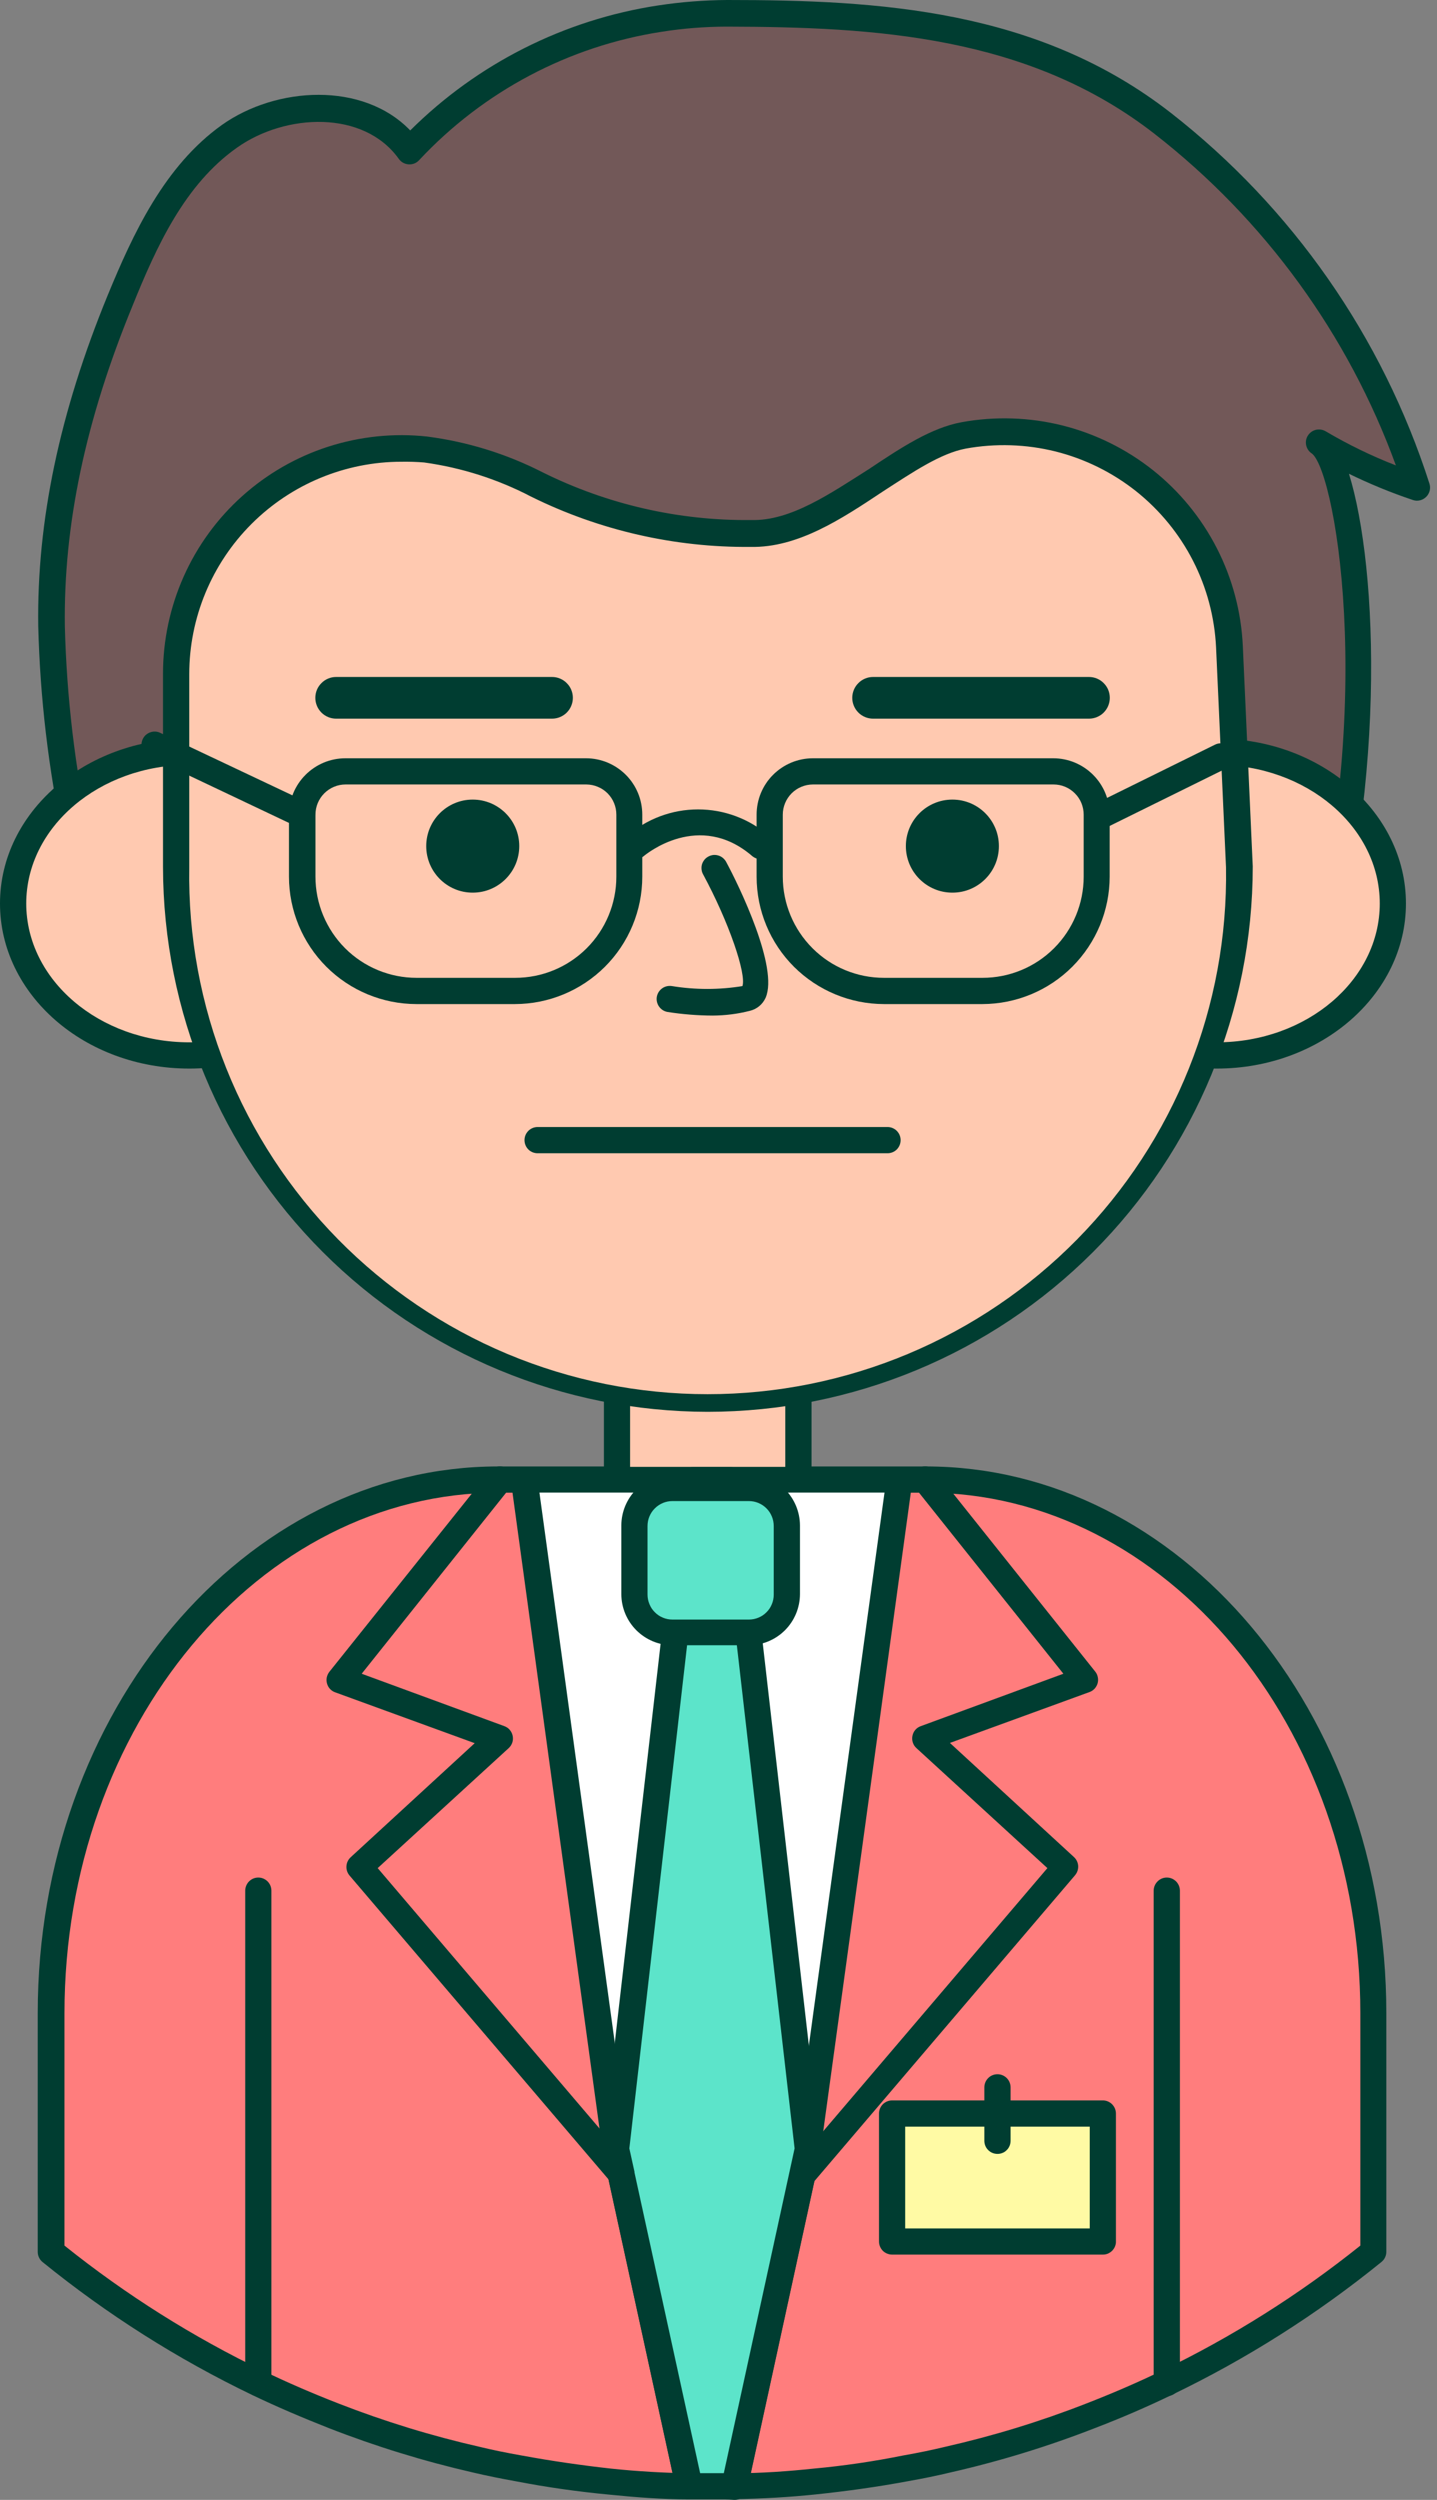 <svg width="23" height="40" viewBox="0 0 23 40" fill="none" xmlns="http://www.w3.org/2000/svg">
<rect x="0" y="0" width="23" height="40" fill="#808080" stroke="none"/>
<path d="M10.566 0.308C10.923 0.253 11.284 0.225 11.646 0.224C14.163 0.224 16.582 0.401 18.617 1.987C20.525 3.474 21.941 5.503 22.678 7.807C22.131 7.628 21.606 7.391 21.111 7.098C21.599 7.386 22.329 11.713 20.901 16.24L1.336 16.009C1.221 15.607 1.401 15.132 1.418 14.732C1.408 14.286 1.341 13.842 1.221 13.412C0.983 12.298 0.849 11.164 0.82 10.025C0.795 8.206 1.24 6.48 1.917 4.814C2.322 3.824 2.8 2.8 3.673 2.184C4.546 1.567 5.93 1.554 6.553 2.417C7.618 1.286 9.031 0.544 10.566 0.308Z" fill="#725858"/>
<path d="M20.899 16.443L1.336 16.219C1.291 16.218 1.247 16.203 1.211 16.176C1.175 16.148 1.149 16.11 1.137 16.066C1.074 15.757 1.08 15.438 1.156 15.132C1.183 14.994 1.202 14.854 1.21 14.713C1.21 14.383 1.166 14.054 1.08 13.735C1.059 13.639 1.036 13.54 1.017 13.442C0.776 12.315 0.641 11.168 0.612 10.016C0.589 8.338 0.952 6.605 1.724 4.724C2.125 3.751 2.628 2.656 3.555 1.997C4.422 1.384 5.808 1.301 6.566 2.087C7.641 1.018 9.029 0.317 10.528 0.088C10.896 0.032 11.268 0.002 11.64 0C14.067 0 16.613 0.149 18.74 1.806C20.684 3.323 22.126 5.39 22.879 7.738C22.891 7.775 22.892 7.814 22.883 7.852C22.873 7.89 22.854 7.924 22.826 7.951C22.799 7.978 22.764 7.997 22.726 8.006C22.689 8.015 22.649 8.013 22.613 8C22.263 7.883 21.922 7.742 21.591 7.581C22.055 9.074 22.22 12.72 21.1 16.29C21.088 16.334 21.061 16.373 21.025 16.401C20.989 16.428 20.944 16.443 20.899 16.443ZM1.514 15.802L20.746 16.011C22.088 11.627 21.396 7.593 21.002 7.26C20.955 7.231 20.921 7.185 20.908 7.132C20.894 7.079 20.902 7.022 20.93 6.975C20.959 6.927 21.005 6.892 21.059 6.878C21.113 6.865 21.17 6.873 21.218 6.901C21.577 7.113 21.953 7.296 22.342 7.447C21.579 5.352 20.241 3.514 18.482 2.144C16.46 0.568 13.993 0.432 11.64 0.426H11.625C11.28 0.427 10.934 0.454 10.593 0.508C9.104 0.737 7.736 1.462 6.708 2.563C6.687 2.586 6.661 2.604 6.632 2.616C6.603 2.627 6.572 2.632 6.541 2.63C6.51 2.628 6.479 2.619 6.452 2.604C6.425 2.589 6.401 2.568 6.383 2.542C5.821 1.756 4.569 1.814 3.797 2.36C2.958 2.949 2.507 3.937 2.119 4.898C1.368 6.725 1.015 8.403 1.038 10.025C1.067 11.153 1.199 12.277 1.435 13.381C1.454 13.477 1.475 13.572 1.496 13.666C1.591 14.02 1.638 14.384 1.636 14.751C1.626 14.906 1.606 15.061 1.575 15.214C1.533 15.407 1.512 15.604 1.514 15.802Z" fill="#003D31"/>
<path d="M21.988 32.211V36.031C20.969 36.857 19.857 37.561 18.675 38.129C18.279 38.321 17.875 38.495 17.463 38.653C16.72 38.943 15.958 39.177 15.181 39.354C14.954 39.408 14.727 39.455 14.497 39.494C14.023 39.585 13.541 39.655 13.052 39.704C12.632 39.748 12.191 39.771 11.753 39.78C11.636 39.78 11.52 39.78 11.403 39.78C11.285 39.78 11.155 39.78 11.034 39.78C10.601 39.771 10.175 39.746 9.754 39.704C9.266 39.658 8.784 39.588 8.309 39.494C8.078 39.455 7.851 39.408 7.625 39.354C6.849 39.177 6.087 38.944 5.345 38.655C4.934 38.496 4.529 38.321 4.132 38.131C2.95 37.563 1.839 36.859 0.82 36.033V32.211C0.82 27.498 4.025 23.674 7.982 23.674H14.824C18.782 23.674 21.988 27.498 21.988 32.211Z" fill="#FF7D7D"/>
<path d="M11.405 39.992C11.279 39.992 11.153 39.992 11.029 39.992C10.61 39.992 10.167 39.958 9.735 39.914C9.251 39.868 8.758 39.799 8.267 39.704C8.021 39.66 7.795 39.614 7.572 39.562C6.787 39.382 6.016 39.145 5.265 38.852C4.846 38.687 4.426 38.508 4.038 38.322C2.84 37.746 1.714 37.032 0.682 36.195C0.658 36.175 0.638 36.151 0.625 36.123C0.611 36.095 0.604 36.064 0.604 36.033V32.211C0.604 27.387 3.91 23.464 7.975 23.464H14.818C18.883 23.464 22.189 27.389 22.189 32.211V36.031C22.189 36.062 22.182 36.093 22.168 36.121C22.155 36.149 22.135 36.173 22.111 36.193C21.079 37.03 19.953 37.744 18.755 38.32C18.371 38.506 17.958 38.685 17.528 38.85C16.777 39.143 16.006 39.38 15.22 39.559C15 39.612 14.774 39.658 14.526 39.702C14.042 39.792 13.549 39.861 13.058 39.912C12.638 39.956 12.202 39.981 11.745 39.989C11.642 39.989 11.524 39.992 11.405 39.992ZM1.032 35.931C2.018 36.72 3.089 37.395 4.227 37.942C4.602 38.123 5.005 38.297 5.424 38.46C6.156 38.745 6.908 38.976 7.673 39.15C7.883 39.201 8.107 39.247 8.347 39.289C8.823 39.377 9.303 39.446 9.777 39.499C10.197 39.543 10.616 39.568 11.036 39.574C11.273 39.574 11.508 39.574 11.745 39.574C12.194 39.574 12.624 39.541 13.026 39.499C13.502 39.455 13.983 39.385 14.457 39.289C14.698 39.247 14.918 39.201 15.13 39.15C15.897 38.976 16.649 38.746 17.381 38.46C17.801 38.297 18.203 38.123 18.579 37.942C19.716 37.395 20.788 36.72 21.773 35.931V32.211C21.773 27.62 18.654 23.884 14.822 23.884H7.984C4.151 23.884 1.032 27.62 1.032 32.211V35.931Z" fill="#003D31"/>
<path d="M10.356 35.482C10.326 35.482 10.296 35.475 10.268 35.462C10.241 35.45 10.216 35.431 10.197 35.408L5.594 30.009C5.559 29.967 5.541 29.914 5.545 29.859C5.548 29.805 5.573 29.754 5.613 29.717L7.598 27.892L5.364 27.078C5.332 27.067 5.304 27.048 5.282 27.024C5.259 27 5.243 26.97 5.234 26.938C5.225 26.906 5.224 26.872 5.23 26.84C5.237 26.808 5.251 26.777 5.271 26.751L7.839 23.54C7.874 23.497 7.924 23.47 7.979 23.464C8.034 23.458 8.089 23.474 8.133 23.508C8.176 23.543 8.204 23.593 8.21 23.648C8.216 23.703 8.2 23.759 8.166 23.802L5.789 26.781L8.074 27.62C8.107 27.632 8.137 27.653 8.16 27.68C8.183 27.708 8.199 27.74 8.206 27.776C8.213 27.811 8.211 27.847 8.2 27.881C8.189 27.915 8.169 27.946 8.143 27.97L6.045 29.891L10.515 35.136C10.541 35.166 10.558 35.203 10.564 35.243C10.569 35.283 10.563 35.323 10.547 35.36C10.53 35.396 10.503 35.427 10.469 35.449C10.435 35.47 10.396 35.482 10.356 35.482Z" fill="#003D31"/>
<path d="M12.454 35.482C12.414 35.482 12.374 35.47 12.341 35.449C12.307 35.427 12.28 35.396 12.263 35.36C12.246 35.323 12.24 35.283 12.246 35.243C12.251 35.203 12.268 35.166 12.294 35.136L16.764 29.891L14.667 27.97C14.64 27.946 14.621 27.915 14.61 27.881C14.599 27.847 14.597 27.811 14.604 27.776C14.611 27.74 14.626 27.708 14.649 27.68C14.673 27.653 14.702 27.632 14.736 27.62L17.02 26.781L14.644 23.802C14.609 23.759 14.594 23.703 14.6 23.648C14.606 23.593 14.634 23.543 14.677 23.508C14.72 23.474 14.775 23.458 14.831 23.464C14.886 23.47 14.936 23.497 14.971 23.54L17.53 26.747C17.551 26.773 17.565 26.803 17.571 26.836C17.578 26.868 17.577 26.902 17.568 26.934C17.559 26.966 17.542 26.995 17.52 27.02C17.497 27.044 17.469 27.063 17.438 27.074L15.204 27.888L17.188 29.713C17.229 29.75 17.253 29.801 17.257 29.855C17.26 29.91 17.242 29.963 17.207 30.005L12.605 35.404C12.586 35.427 12.563 35.445 12.537 35.459C12.511 35.472 12.483 35.48 12.454 35.482Z" fill="#003D31"/>
<path d="M9.876 23.67V21.998H12.779V23.67" fill="#FFC9B0"/>
<path d="M12.779 23.88C12.723 23.88 12.67 23.858 12.63 23.818C12.591 23.779 12.569 23.725 12.569 23.67V22.201H10.085V23.67C10.085 23.725 10.063 23.779 10.024 23.818C9.985 23.858 9.931 23.88 9.876 23.88C9.82 23.88 9.767 23.858 9.727 23.818C9.688 23.779 9.666 23.725 9.666 23.67V21.992C9.666 21.936 9.688 21.883 9.727 21.843C9.767 21.804 9.82 21.782 9.876 21.782H12.779C12.835 21.782 12.888 21.804 12.927 21.843C12.966 21.883 12.989 21.936 12.989 21.992V23.67C12.989 23.725 12.966 23.779 12.927 23.818C12.888 23.858 12.835 23.88 12.779 23.88Z" fill="#003D31"/>
<path d="M3.031 16.888C4.589 16.888 5.852 15.8 5.852 14.457C5.852 13.114 4.589 12.026 3.031 12.026C1.473 12.026 0.21 13.114 0.21 14.457C0.21 15.8 1.473 16.888 3.031 16.888Z" fill="#FFC9B0"/>
<path d="M3.031 17.098C1.353 17.098 0 15.913 0 14.457C0 13.001 1.359 11.818 3.031 11.818C4.703 11.818 6.06 13.001 6.06 14.457C6.06 15.913 4.692 17.098 3.031 17.098ZM3.031 12.238C1.59 12.238 0.42 13.234 0.42 14.457C0.42 15.68 1.59 16.678 3.031 16.678C4.472 16.678 5.641 15.682 5.641 14.457C5.641 13.232 4.47 12.238 3.031 12.238Z" fill="#003D31"/>
<path d="M19.474 16.888C21.033 16.888 22.296 15.8 22.296 14.457C22.296 13.114 21.033 12.026 19.474 12.026C17.916 12.026 16.653 13.114 16.653 14.457C16.653 15.8 17.916 16.888 19.474 16.888Z" fill="#FFC9B0"/>
<path d="M19.474 17.098C17.796 17.098 16.443 15.913 16.443 14.457C16.443 13.001 17.803 11.818 19.474 11.818C21.146 11.818 22.503 13.001 22.503 14.457C22.503 15.913 21.144 17.098 19.474 17.098ZM19.474 12.238C18.033 12.238 16.863 13.234 16.863 14.457C16.863 15.68 18.033 16.678 19.474 16.678C20.916 16.678 22.084 15.682 22.084 14.457C22.084 13.232 20.913 12.238 19.474 12.238Z" fill="#003D31"/>
<path d="M11.327 22.38C9.071 22.38 6.907 21.483 5.311 19.888C3.716 18.292 2.819 16.128 2.819 13.872V10.78C2.819 10.274 2.926 9.774 3.132 9.313C3.337 8.851 3.638 8.437 4.014 8.099C4.389 7.761 4.832 7.506 5.313 7.349C5.794 7.193 6.302 7.14 6.805 7.193C8.584 7.386 9.041 8.479 12.009 8.531C13.234 8.552 14.388 7.151 15.411 6.962C15.918 6.869 16.439 6.886 16.938 7.011C17.438 7.137 17.905 7.367 18.308 7.688C18.711 8.009 19.041 8.412 19.275 8.871C19.509 9.33 19.642 9.833 19.665 10.348L19.825 13.872C19.825 16.127 18.931 18.289 17.337 19.885C15.744 21.48 13.582 22.378 11.327 22.38Z" fill="#FFC9B0"/>
<path d="M11.327 22.59C9.016 22.587 6.8 21.667 5.166 20.033C3.532 18.399 2.612 16.183 2.609 13.872V10.78C2.609 10.244 2.722 9.714 2.94 9.225C3.158 8.735 3.477 8.297 3.876 7.939C4.275 7.581 4.744 7.311 5.254 7.147C5.765 6.983 6.303 6.927 6.836 6.985C7.478 7.068 8.101 7.26 8.678 7.554C9.717 8.071 10.863 8.334 12.024 8.321C12.653 8.338 13.282 7.902 13.912 7.503C14.421 7.163 14.904 6.845 15.39 6.756C15.926 6.658 16.477 6.676 17.006 6.808C17.534 6.941 18.028 7.185 18.455 7.524C18.881 7.863 19.23 8.29 19.478 8.775C19.726 9.26 19.867 9.793 19.892 10.337L20.051 13.863C20.051 16.177 19.131 18.396 17.496 20.032C15.86 21.669 13.641 22.588 11.327 22.59ZM6.427 7.388C5.526 7.388 4.662 7.747 4.025 8.384C3.388 9.021 3.03 9.885 3.029 10.786V13.878C3.011 14.979 3.213 16.072 3.622 17.094C4.031 18.116 4.64 19.046 5.412 19.831C6.184 20.615 7.105 21.238 8.12 21.664C9.136 22.089 10.225 22.308 11.326 22.308C12.427 22.308 13.517 22.089 14.532 21.664C15.548 21.238 16.468 20.615 17.24 19.831C18.013 19.046 18.621 18.116 19.03 17.094C19.439 16.072 19.641 14.979 19.623 13.878L19.464 10.362C19.441 9.878 19.316 9.404 19.095 8.973C18.874 8.541 18.563 8.162 18.184 7.86C17.804 7.559 17.365 7.342 16.895 7.224C16.424 7.107 15.934 7.091 15.457 7.178C15.055 7.254 14.618 7.549 14.134 7.862C13.465 8.307 12.77 8.766 12.015 8.751C10.798 8.762 9.595 8.487 8.504 7.948C7.968 7.668 7.389 7.483 6.79 7.4C6.669 7.39 6.548 7.386 6.427 7.388Z" fill="#003D31"/>
<path d="M14.398 23.67L12.93 34.38L12.835 34.815L11.755 39.771C11.638 39.771 11.522 39.771 11.405 39.771C11.287 39.771 11.157 39.771 11.036 39.771L9.949 34.787L9.861 34.383L8.393 23.672L14.398 23.67Z" fill="white"/>
<path d="M11.405 39.992C11.279 39.992 11.153 39.992 11.029 39.992C10.981 39.993 10.933 39.977 10.895 39.946C10.856 39.916 10.83 39.873 10.82 39.826L9.733 34.842C9.734 34.838 9.734 34.833 9.733 34.829L9.647 34.435L8.179 23.71V23.68C8.179 23.625 8.201 23.571 8.24 23.532C8.279 23.493 8.333 23.471 8.388 23.471H14.392C14.448 23.471 14.501 23.493 14.54 23.532C14.58 23.571 14.602 23.625 14.602 23.68C14.602 23.691 14.602 23.699 14.602 23.71L13.133 34.418L13.041 34.867L11.961 39.822C11.95 39.869 11.924 39.912 11.886 39.942C11.847 39.972 11.8 39.988 11.751 39.987C11.642 39.989 11.524 39.992 11.405 39.992ZM11.206 39.572C11.332 39.572 11.459 39.572 11.585 39.572L12.726 34.34L14.157 23.882H8.634L10.069 34.357L10.155 34.747C10.155 34.747 10.155 34.747 10.155 34.76L11.206 39.572Z" fill="#003D31"/>
<path d="M12.93 34.385L12.835 34.819L11.755 39.776C11.638 39.776 11.522 39.776 11.405 39.776C11.287 39.776 11.157 39.776 11.036 39.776L9.949 34.792L9.861 34.387L10.809 26.118L11.076 23.81L11.09 23.685H11.701L11.715 23.81L11.982 26.118L12.93 34.385Z" fill="#5CE4CA"/>
<path d="M11.405 39.992C11.279 39.992 11.153 39.992 11.029 39.992C10.981 39.993 10.933 39.977 10.895 39.947C10.856 39.916 10.83 39.874 10.82 39.826L9.733 34.842C9.734 34.838 9.734 34.833 9.733 34.829L9.647 34.435C9.644 34.412 9.644 34.389 9.647 34.366L10.876 23.668C10.88 23.615 10.905 23.566 10.943 23.53C10.982 23.494 11.033 23.475 11.086 23.475H11.697C11.752 23.475 11.806 23.497 11.845 23.536C11.884 23.576 11.906 23.629 11.906 23.684L11.921 23.789L13.135 34.374C13.139 34.397 13.139 34.42 13.135 34.443L11.961 39.834C11.95 39.882 11.924 39.925 11.886 39.955C11.847 39.985 11.8 40.001 11.751 40C11.642 39.989 11.524 39.992 11.405 39.992ZM11.206 39.572C11.332 39.572 11.459 39.572 11.585 39.572L12.718 34.376L11.514 23.888H11.277L10.073 34.376L10.155 34.748C10.155 34.748 10.155 34.748 10.155 34.76L11.206 39.572Z" fill="#003D31"/>
<path d="M4.134 38.341C4.079 38.341 4.025 38.319 3.986 38.279C3.947 38.24 3.925 38.187 3.925 38.131V30.252C3.925 30.197 3.947 30.143 3.986 30.104C4.025 30.064 4.079 30.042 4.134 30.042C4.19 30.042 4.243 30.064 4.283 30.104C4.322 30.143 4.344 30.197 4.344 30.252V38.127C4.345 38.155 4.34 38.182 4.329 38.208C4.319 38.234 4.304 38.258 4.284 38.278C4.265 38.298 4.241 38.313 4.216 38.324C4.19 38.335 4.162 38.341 4.134 38.341Z" fill="#003D31"/>
<path d="M18.675 38.341C18.62 38.341 18.566 38.319 18.527 38.279C18.488 38.24 18.465 38.187 18.465 38.131V30.252C18.465 30.197 18.488 30.143 18.527 30.104C18.566 30.064 18.62 30.042 18.675 30.042C18.731 30.042 18.784 30.064 18.824 30.104C18.863 30.143 18.885 30.197 18.885 30.252V38.127C18.886 38.155 18.881 38.182 18.87 38.208C18.86 38.234 18.845 38.258 18.825 38.278C18.806 38.298 18.782 38.313 18.757 38.324C18.731 38.335 18.703 38.341 18.675 38.341Z" fill="#003D31"/>
<path d="M11.984 23.8H10.765C10.428 23.8 10.155 24.073 10.155 24.41V25.505C10.155 25.842 10.428 26.116 10.765 26.116H11.984C12.321 26.116 12.594 25.842 12.594 25.505V24.41C12.594 24.073 12.321 23.8 11.984 23.8Z" fill="#5CE4CA"/>
<path d="M11.986 26.325H10.763C10.546 26.325 10.338 26.238 10.185 26.085C10.032 25.932 9.945 25.724 9.945 25.507V24.408C9.945 24.191 10.032 23.984 10.185 23.83C10.338 23.677 10.546 23.591 10.763 23.59H11.986C12.203 23.591 12.411 23.677 12.564 23.83C12.717 23.984 12.803 24.191 12.804 24.408V25.507C12.803 25.724 12.717 25.932 12.564 26.085C12.411 26.238 12.203 26.325 11.986 26.325ZM10.763 24.018C10.657 24.018 10.556 24.06 10.481 24.135C10.406 24.209 10.364 24.311 10.364 24.417V25.516C10.364 25.568 10.375 25.62 10.395 25.668C10.415 25.717 10.444 25.761 10.481 25.797C10.518 25.835 10.562 25.864 10.611 25.884C10.659 25.904 10.711 25.914 10.763 25.914H11.986C12.038 25.914 12.09 25.904 12.138 25.884C12.187 25.864 12.231 25.835 12.268 25.797C12.305 25.761 12.334 25.717 12.354 25.668C12.374 25.62 12.384 25.568 12.384 25.516V24.417C12.384 24.311 12.342 24.209 12.268 24.135C12.193 24.06 12.092 24.018 11.986 24.018H10.763Z" fill="#003D31"/>
<path d="M7.566 14.283C7.977 14.283 8.311 13.95 8.311 13.538C8.311 13.127 7.977 12.794 7.566 12.794C7.155 12.794 6.822 13.127 6.822 13.538C6.822 13.95 7.155 14.283 7.566 14.283Z" fill="#003D31"/>
<path d="M15.244 14.283C15.655 14.283 15.988 13.95 15.988 13.538C15.988 13.127 15.655 12.794 15.244 12.794C14.832 12.794 14.499 13.127 14.499 13.538C14.499 13.95 14.832 14.283 15.244 14.283Z" fill="#003D31"/>
<path d="M11.405 16.25C11.163 16.249 10.922 16.229 10.683 16.192C10.656 16.187 10.63 16.177 10.607 16.162C10.584 16.147 10.564 16.128 10.548 16.105C10.532 16.083 10.521 16.057 10.515 16.03C10.509 16.003 10.508 15.976 10.513 15.948C10.518 15.921 10.528 15.895 10.543 15.872C10.558 15.849 10.577 15.829 10.6 15.813C10.622 15.797 10.648 15.786 10.675 15.78C10.702 15.774 10.73 15.774 10.757 15.778C11.13 15.839 11.51 15.839 11.883 15.778C11.948 15.586 11.673 14.768 11.254 13.991C11.24 13.967 11.232 13.94 11.229 13.912C11.226 13.884 11.228 13.856 11.236 13.829C11.244 13.803 11.258 13.778 11.275 13.756C11.293 13.735 11.315 13.717 11.34 13.704C11.364 13.691 11.392 13.683 11.419 13.68C11.447 13.678 11.475 13.681 11.502 13.69C11.528 13.698 11.553 13.712 11.574 13.731C11.595 13.749 11.613 13.771 11.625 13.796C11.835 14.184 12.464 15.487 12.254 15.965C12.231 16.017 12.195 16.064 12.151 16.1C12.107 16.136 12.054 16.162 11.998 16.175C11.804 16.224 11.605 16.249 11.405 16.25Z" fill="#003D31"/>
<path d="M14.205 18.453H8.605C8.549 18.453 8.496 18.431 8.456 18.392C8.417 18.352 8.395 18.299 8.395 18.243C8.395 18.188 8.417 18.134 8.456 18.095C8.496 18.055 8.549 18.033 8.605 18.033H14.205C14.261 18.033 14.314 18.055 14.354 18.095C14.393 18.134 14.415 18.188 14.415 18.243C14.415 18.299 14.393 18.352 14.354 18.392C14.314 18.431 14.261 18.453 14.205 18.453Z" fill="#003D31"/>
<path d="M8.835 11.499H5.38C5.292 11.499 5.207 11.464 5.145 11.402C5.082 11.339 5.047 11.254 5.047 11.166C5.047 11.077 5.082 10.992 5.145 10.93C5.207 10.867 5.292 10.832 5.38 10.832H8.835C8.924 10.832 9.009 10.867 9.071 10.93C9.134 10.992 9.169 11.077 9.169 11.166C9.169 11.254 9.134 11.339 9.071 11.402C9.009 11.464 8.924 11.499 8.835 11.499Z" fill="#003D31"/>
<path d="M17.429 11.499H13.975C13.886 11.499 13.801 11.464 13.739 11.402C13.676 11.339 13.641 11.254 13.641 11.166C13.641 11.077 13.676 10.992 13.739 10.93C13.801 10.867 13.886 10.832 13.975 10.832H17.429C17.518 10.832 17.603 10.867 17.665 10.93C17.728 10.992 17.763 11.077 17.763 11.166C17.763 11.254 17.728 11.339 17.665 11.402C17.603 11.464 17.518 11.499 17.429 11.499Z" fill="#003D31"/>
<path d="M8.242 16.066H6.664C6.124 16.065 5.605 15.85 5.223 15.468C4.841 15.086 4.626 14.568 4.625 14.027V13.035C4.626 12.796 4.721 12.567 4.89 12.398C5.059 12.229 5.288 12.133 5.527 12.133H9.381C9.619 12.133 9.848 12.229 10.017 12.398C10.186 12.567 10.28 12.796 10.28 13.035V14.027C10.28 14.568 10.065 15.086 9.683 15.468C9.3 15.85 8.782 16.065 8.242 16.066ZM5.531 12.552C5.404 12.552 5.281 12.603 5.19 12.694C5.1 12.784 5.049 12.907 5.049 13.035V14.027C5.049 14.456 5.22 14.868 5.523 15.172C5.827 15.476 6.239 15.646 6.668 15.646H8.246C8.675 15.646 9.087 15.476 9.391 15.172C9.695 14.868 9.865 14.456 9.865 14.027V13.035C9.865 12.907 9.815 12.785 9.725 12.694C9.635 12.604 9.512 12.553 9.385 12.552H5.531Z" fill="#003D31"/>
<path d="M15.726 16.066H14.149C13.608 16.065 13.09 15.85 12.707 15.468C12.325 15.086 12.11 14.568 12.11 14.027V13.035C12.11 12.796 12.204 12.567 12.373 12.398C12.542 12.229 12.771 12.133 13.01 12.133H16.859C17.098 12.133 17.327 12.229 17.496 12.398C17.665 12.567 17.76 12.796 17.761 13.035V14.027C17.76 14.567 17.546 15.084 17.164 15.467C16.783 15.849 16.266 16.064 15.726 16.066ZM13.01 12.552C12.882 12.553 12.76 12.604 12.67 12.694C12.58 12.785 12.529 12.907 12.529 13.035V14.027C12.529 14.456 12.7 14.868 13.004 15.172C13.307 15.476 13.719 15.646 14.149 15.646H15.726C16.155 15.646 16.567 15.476 16.871 15.172C17.175 14.868 17.345 14.456 17.345 14.027V13.035C17.345 12.907 17.295 12.784 17.204 12.694C17.114 12.603 16.991 12.552 16.863 12.552H13.01Z" fill="#003D31"/>
<path d="M12.177 13.748C12.127 13.748 12.079 13.73 12.04 13.698C11.189 12.966 10.341 13.668 10.304 13.698C10.261 13.733 10.207 13.751 10.152 13.746C10.097 13.742 10.046 13.716 10.01 13.675C9.992 13.654 9.978 13.629 9.97 13.603C9.961 13.577 9.958 13.549 9.96 13.522C9.962 13.494 9.97 13.468 9.982 13.443C9.995 13.418 10.012 13.397 10.033 13.379C10.349 13.103 10.754 12.951 11.173 12.951C11.592 12.951 11.997 13.103 12.313 13.379C12.346 13.407 12.369 13.444 12.38 13.485C12.391 13.527 12.389 13.571 12.374 13.611C12.359 13.651 12.332 13.686 12.297 13.71C12.262 13.735 12.22 13.748 12.177 13.748Z" fill="#003D31"/>
<path d="M4.835 13.245C4.804 13.244 4.773 13.237 4.745 13.224L2.385 12.105C2.335 12.082 2.296 12.039 2.277 11.986C2.259 11.934 2.261 11.876 2.285 11.825C2.309 11.775 2.352 11.736 2.405 11.718C2.457 11.699 2.515 11.702 2.565 11.726L4.925 12.842C4.968 12.862 5.002 12.897 5.023 12.94C5.043 12.982 5.049 13.031 5.038 13.077C5.028 13.123 5.002 13.164 4.965 13.194C4.928 13.224 4.882 13.24 4.835 13.24V13.245Z" fill="#003D31"/>
<path d="M17.654 13.245C17.614 13.245 17.576 13.234 17.543 13.213C17.509 13.192 17.482 13.162 17.465 13.127C17.44 13.077 17.436 13.02 17.454 12.967C17.472 12.914 17.51 12.871 17.559 12.846L19.447 11.915C19.497 11.89 19.555 11.887 19.608 11.905C19.66 11.923 19.704 11.961 19.728 12.011C19.753 12.061 19.756 12.119 19.738 12.172C19.72 12.224 19.682 12.268 19.632 12.292L17.744 13.224C17.716 13.237 17.685 13.244 17.654 13.245Z" fill="#003D31"/>
<path d="M17.65 33.827H14.279V35.865H17.65V33.827Z" fill="#FFFAA4"/>
<path d="M17.652 36.075H14.279C14.223 36.075 14.17 36.053 14.13 36.014C14.091 35.974 14.069 35.921 14.069 35.865V33.818C14.069 33.763 14.091 33.709 14.13 33.67C14.17 33.63 14.223 33.608 14.279 33.608H17.652C17.707 33.608 17.761 33.63 17.8 33.67C17.839 33.709 17.861 33.763 17.861 33.818V35.857C17.863 35.885 17.858 35.913 17.848 35.94C17.838 35.966 17.823 35.99 17.803 36.011C17.783 36.031 17.76 36.047 17.734 36.059C17.708 36.07 17.68 36.075 17.652 36.075ZM14.488 35.656H17.442V34.028H14.488V35.656Z" fill="#003D31"/>
<path d="M15.965 34.464C15.909 34.464 15.856 34.442 15.817 34.403C15.777 34.364 15.755 34.31 15.755 34.255V33.399C15.755 33.343 15.777 33.29 15.817 33.25C15.856 33.211 15.909 33.189 15.965 33.189C16.021 33.189 16.074 33.211 16.113 33.25C16.153 33.29 16.175 33.343 16.175 33.399V34.252C16.175 34.28 16.17 34.308 16.16 34.333C16.149 34.359 16.134 34.383 16.114 34.402C16.095 34.422 16.072 34.438 16.046 34.448C16.02 34.459 15.993 34.464 15.965 34.464Z" fill="#003D31"/>
</svg>
